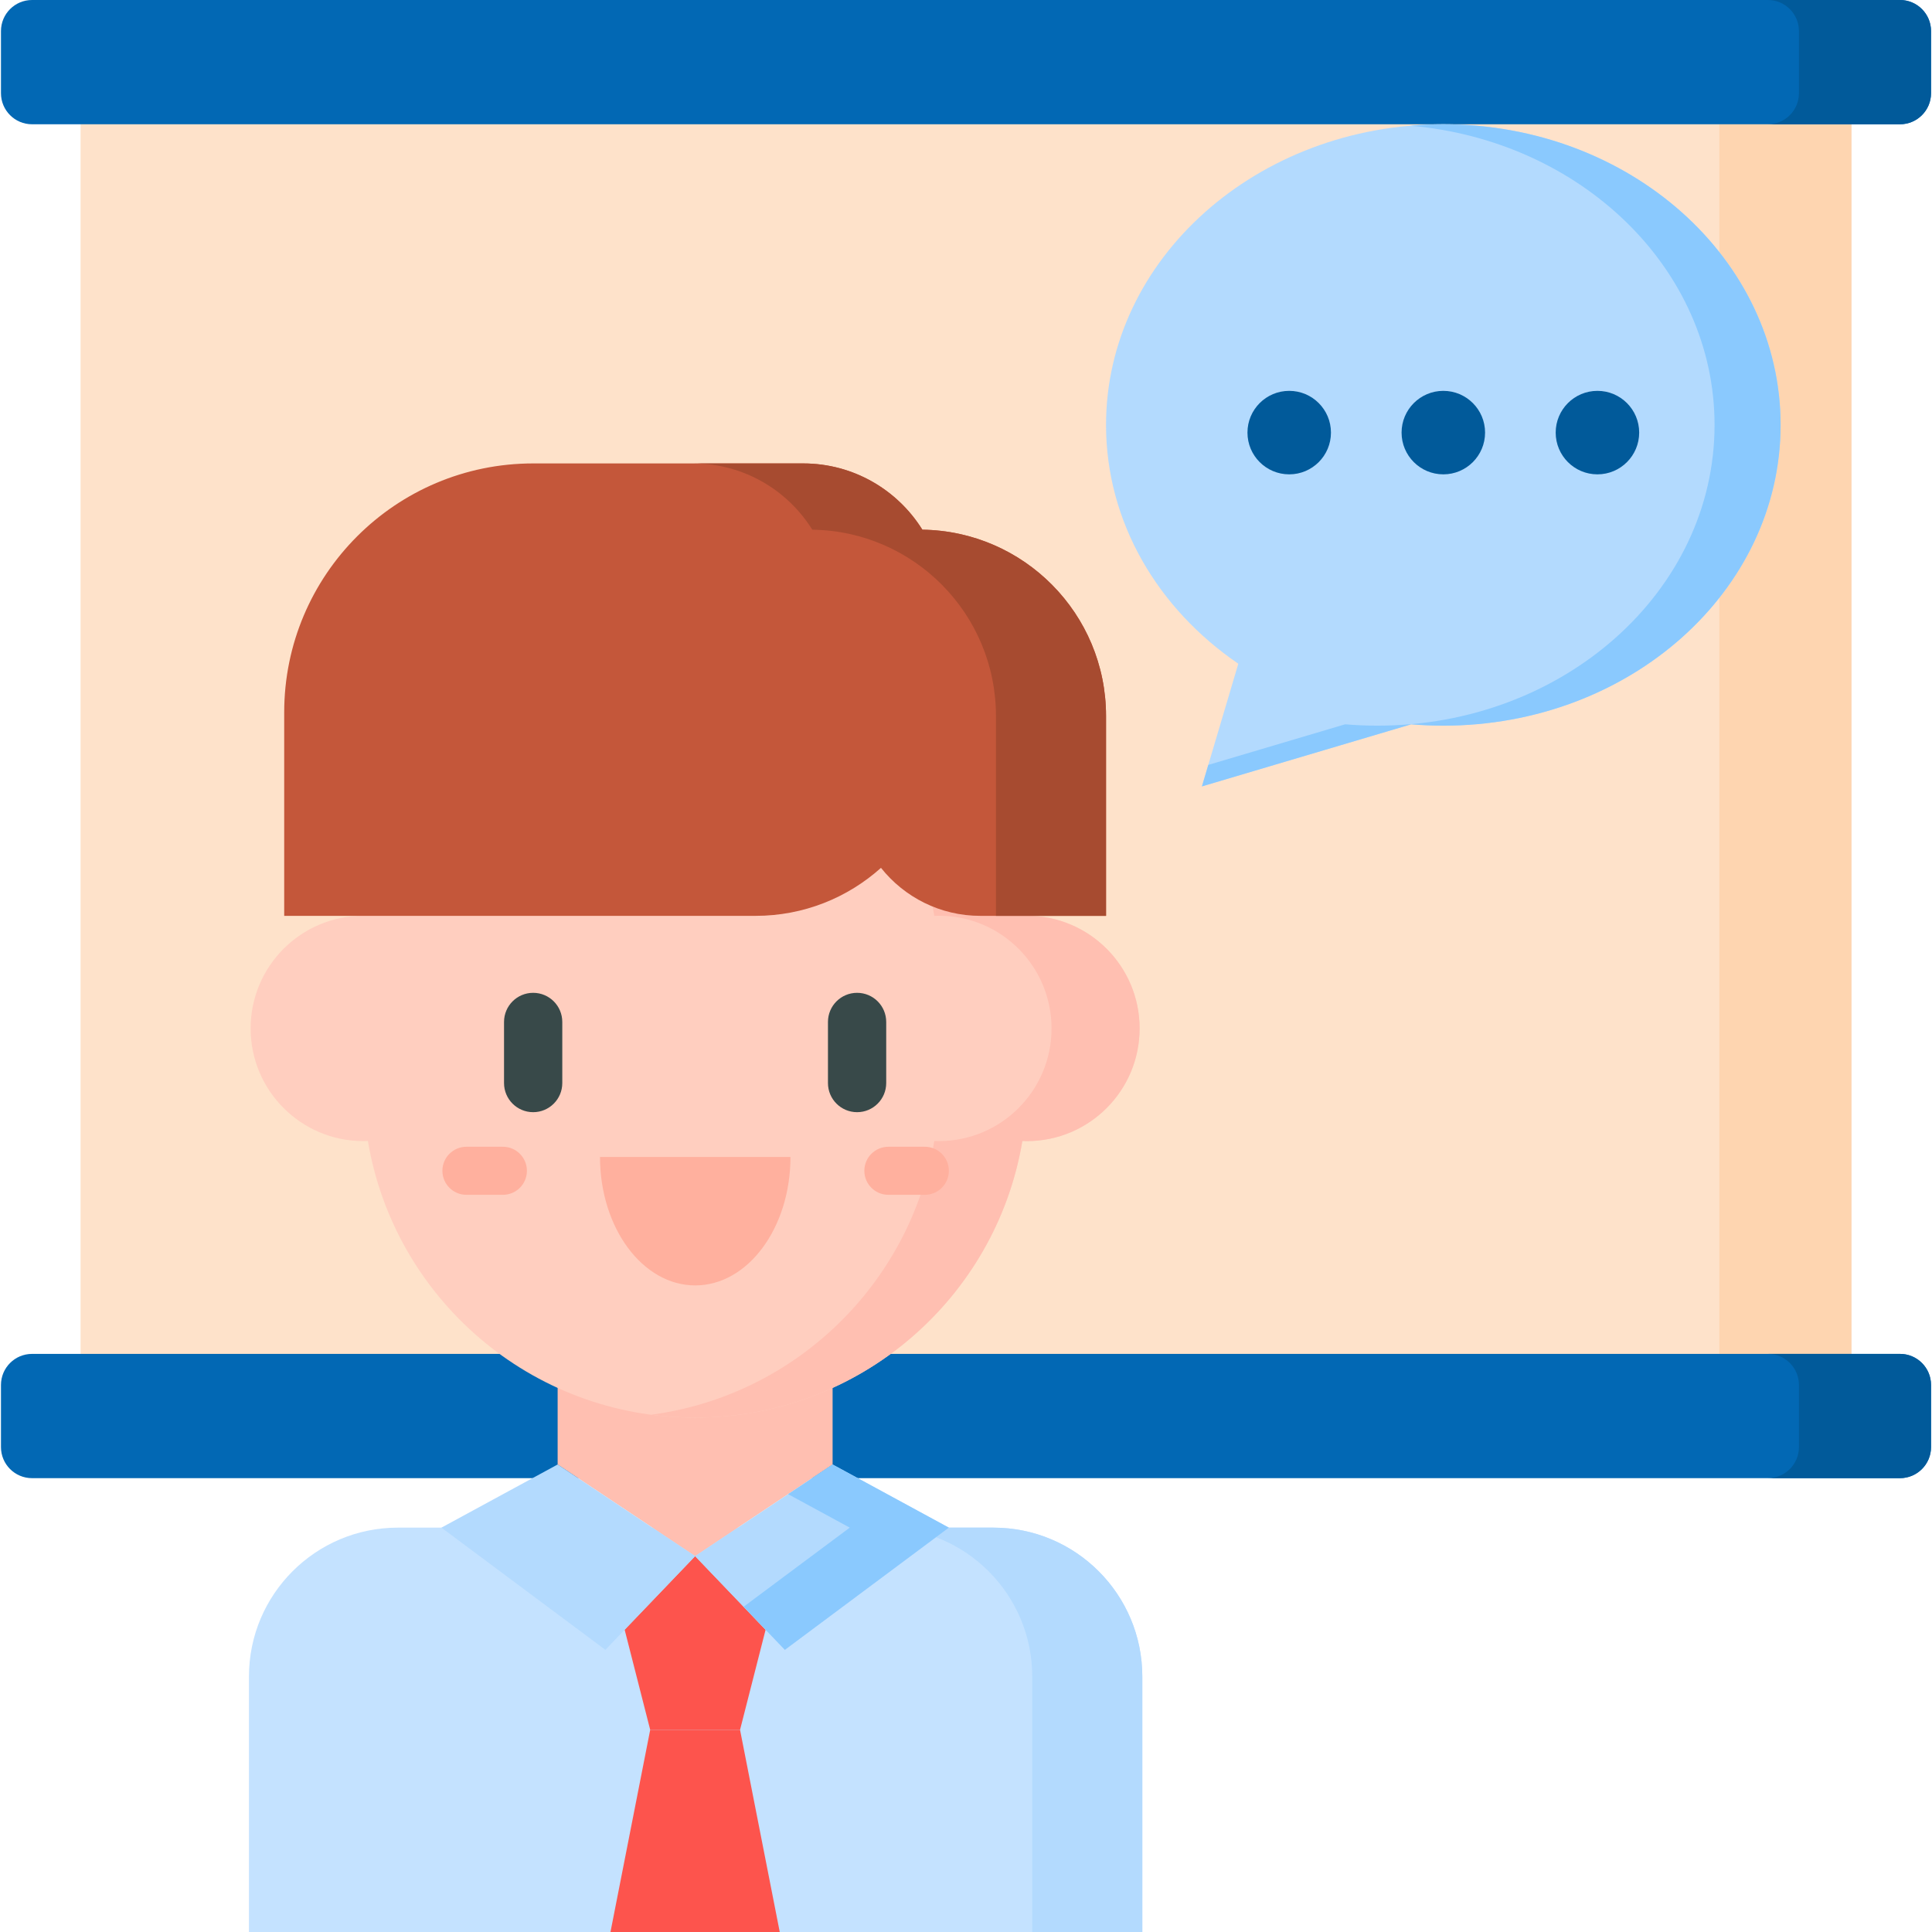 <svg id="Capa_1" enable-background="new 0 0 512 512" viewBox="0 0 512 512" xmlns="http://www.w3.org/2000/svg"><g><path d="m21.355 19.211h469.29v356.05h-469.29z" fill="#fee2ca"/><path d="m455.638 19.211h35.007v356.05h-35.007z" fill="#fed5b0"/><path d="m503.51 32.933h-495.02c-4.547 0-8.233-3.686-8.233-8.233v-16.467c0-4.547 3.686-8.233 8.233-8.233h495.02c4.547 0 8.233 3.686 8.233 8.233v16.466c0 4.548-3.686 8.234-8.233 8.234z" fill="#0268b4"/><path d="m503.51 391.727h-495.02c-4.547 0-8.233-3.686-8.233-8.233v-16.466c0-4.547 3.686-8.233 8.233-8.233h495.02c4.547 0 8.233 3.686 8.233 8.233v16.466c0 4.547-3.686 8.233-8.233 8.233z" fill="#0268b4"/><g><path d="m105.445 404.839c-21.799 0-39.47 17.672-39.47 39.47v67.691h236.75v-67.69c0-21.799-17.672-39.47-39.47-39.47-1.55-.001-158.997-.001-157.81-.001z" fill="#c4e2ff"/><path d="m147.781 328.828v59.278l36.434 24.29 36.434-24.29v-59.278z" fill="#ffbfb1"/><path d="m272.149 242.681c-.407 0-.811.014-1.215.031-6.959-41.611-43.133-73.325-86.719-73.325-43.587 0-79.76 31.715-86.719 73.325-.403-.016-.807-.031-1.215-.031-16.491 0-29.86 13.368-29.86 29.859s13.369 29.86 29.86 29.86c.407 0 .811-.014 1.215-.031 6.959 41.611 43.133 73.325 86.719 73.325 43.587 0 79.76-31.714 86.719-73.325.404.016.807.031 1.215.031 16.491 0 29.86-13.369 29.86-29.86s-13.369-29.859-29.86-29.859z" fill="#ffcebf"/><g><g><path d="m141.293 294.739c-4.263 0-7.719-3.455-7.719-7.719v-16.193c0-4.263 3.456-7.719 7.719-7.719s7.719 3.455 7.719 7.719v16.193c0 4.263-3.456 7.719-7.719 7.719z" fill="#384949"/></g><g><path d="m227.137 294.739c-4.263 0-7.719-3.455-7.719-7.719v-16.193c0-4.263 3.456-7.719 7.719-7.719s7.719 3.455 7.719 7.719v16.193c-.001 4.263-3.457 7.719-7.719 7.719z" fill="#384949"/></g></g><path d="m184.215 412.396-18.675 19.498 6.769 26.526h23.812l6.769-26.526z" fill="#fd544d"/><path d="m172.309 458.42-10.526 53.58h44.86l-10.525-53.58z" fill="#fd544d"/><path d="m147.78 388.107-30.798 16.732 43.452 32.386 23.781-24.829z" fill="#b3dafe"/><g><path d="m133.269 316.64h-9.66c-3.517 0-6.369-2.851-6.369-6.369s2.851-6.369 6.369-6.369h9.66c3.517 0 6.369 2.851 6.369 6.369s-2.851 6.369-6.369 6.369z" fill="#ffb09e"/></g><path d="m209.481 306.615c0 18.795-11.298 34.032-25.236 34.032-13.937 0-25.236-15.237-25.236-34.032z" fill="#ffb09e"/><path d="m272.149 242.681c-.407 0-.811.014-1.215.031-6.959-41.611-43.133-73.325-86.719-73.325-3.957 0-7.85.269-11.669.775 38.243 5.072 68.723 34.717 75.05 72.55.404-.016.807-.031 1.215-.031 16.491 0 29.86 13.368 29.86 29.859s-13.369 29.86-29.86 29.86c-.407 0-.811-.015-1.215-.031-6.327 37.833-36.808 67.478-75.05 72.55 3.818.506 7.712.775 11.669.775 43.587 0 79.76-31.714 86.719-73.325.403.016.807.031 1.215.031 16.491 0 29.86-13.369 29.86-29.86s-13.369-29.859-29.86-29.859z" fill="#ffbfb1"/><path d="m244.436 140.372c-6.574-10.541-18.267-17.56-31.606-17.56h-71.527c-36.443 0-65.986 29.543-65.986 65.986v53.914h124.899c12.779 0 24.431-4.815 33.252-12.722 6.168 7.749 15.675 12.722 26.349 12.722h33.296v-52.975c0-27.037-21.731-48.986-48.677-49.365z" fill="#c4573a"/><g><path d="m244.436 140.372c-6.574-10.541-18.267-17.56-31.606-17.56h-29.173c13.338 0 25.032 7.019 31.606 17.56 26.946.38 48.676 22.329 48.676 49.365v52.975h29.173v-52.975c.001-27.037-21.73-48.986-48.676-49.365z" fill="#a74b30"/></g><g><path d="m245.09 316.64h-9.66c-3.517 0-6.369-2.851-6.369-6.369s2.851-6.369 6.369-6.369h9.66c3.517 0 6.369 2.851 6.369 6.369s-2.852 6.369-6.369 6.369z" fill="#ffb09e"/></g><path d="m263.254 404.839c-.418 0-12.213 0-29.173 0 21.799 0 39.47 17.671 39.47 39.47v67.691h29.173v-67.69c.001-21.799-17.671-39.471-39.47-39.471z" fill="#b3dafe"/><path d="m220.649 388.107 30.798 16.732-43.451 32.386-23.781-24.829z" fill="#b3dafe"/><path d="m220.649 388.107-11.789 7.859 16.332 8.873-28.132 20.968 10.936 11.418 43.451-32.386z" fill="#8ac9fe"/></g><path d="m382.496 32.933c-49.365 0-89.383 35.678-89.383 79.688 0 25.788 13.744 48.711 35.053 63.276l-9.644 32.504 55.454-16.454c2.805.236 5.646.362 8.52.362 49.365 0 89.383-35.678 89.383-79.689 0-44.01-40.018-79.687-89.383-79.687z" fill="#b3dafe"/><g fill="#015a9a"><circle cx="382.496" cy="114.644" r="11.063"/><circle cx="341.654" cy="114.644" r="11.063"/><circle cx="423.337" cy="114.644" r="11.063"/><path d="m503.51 0h-35.007c4.547 0 8.233 3.686 8.233 8.233v16.466c0 4.547-3.686 8.233-8.233 8.233h35.007c4.547 0 8.233-3.686 8.233-8.233v-16.466c0-4.547-3.686-8.233-8.233-8.233z"/><path d="m503.51 358.794h-35.007c4.547 0 8.233 3.686 8.233 8.233v16.466c0 4.547-3.686 8.233-8.233 8.233h35.007c4.547 0 8.233-3.686 8.233-8.233v-16.466c0-4.547-3.686-8.233-8.233-8.233z"/></g><path d="m382.496 32.933c-2.953 0-5.872.131-8.752.381 45.257 3.921 80.631 37.93 80.631 79.308 0 44.011-40.018 79.688-89.383 79.688-2.874 0-5.715-.126-8.52-.362l-36.261 10.759-1.69 5.695 55.454-16.454c2.805.236 5.646.362 8.52.362 49.365 0 89.383-35.678 89.383-79.688.001-44.012-40.017-79.689-89.382-79.689z" fill="#8ac9fe"/></g></svg>
